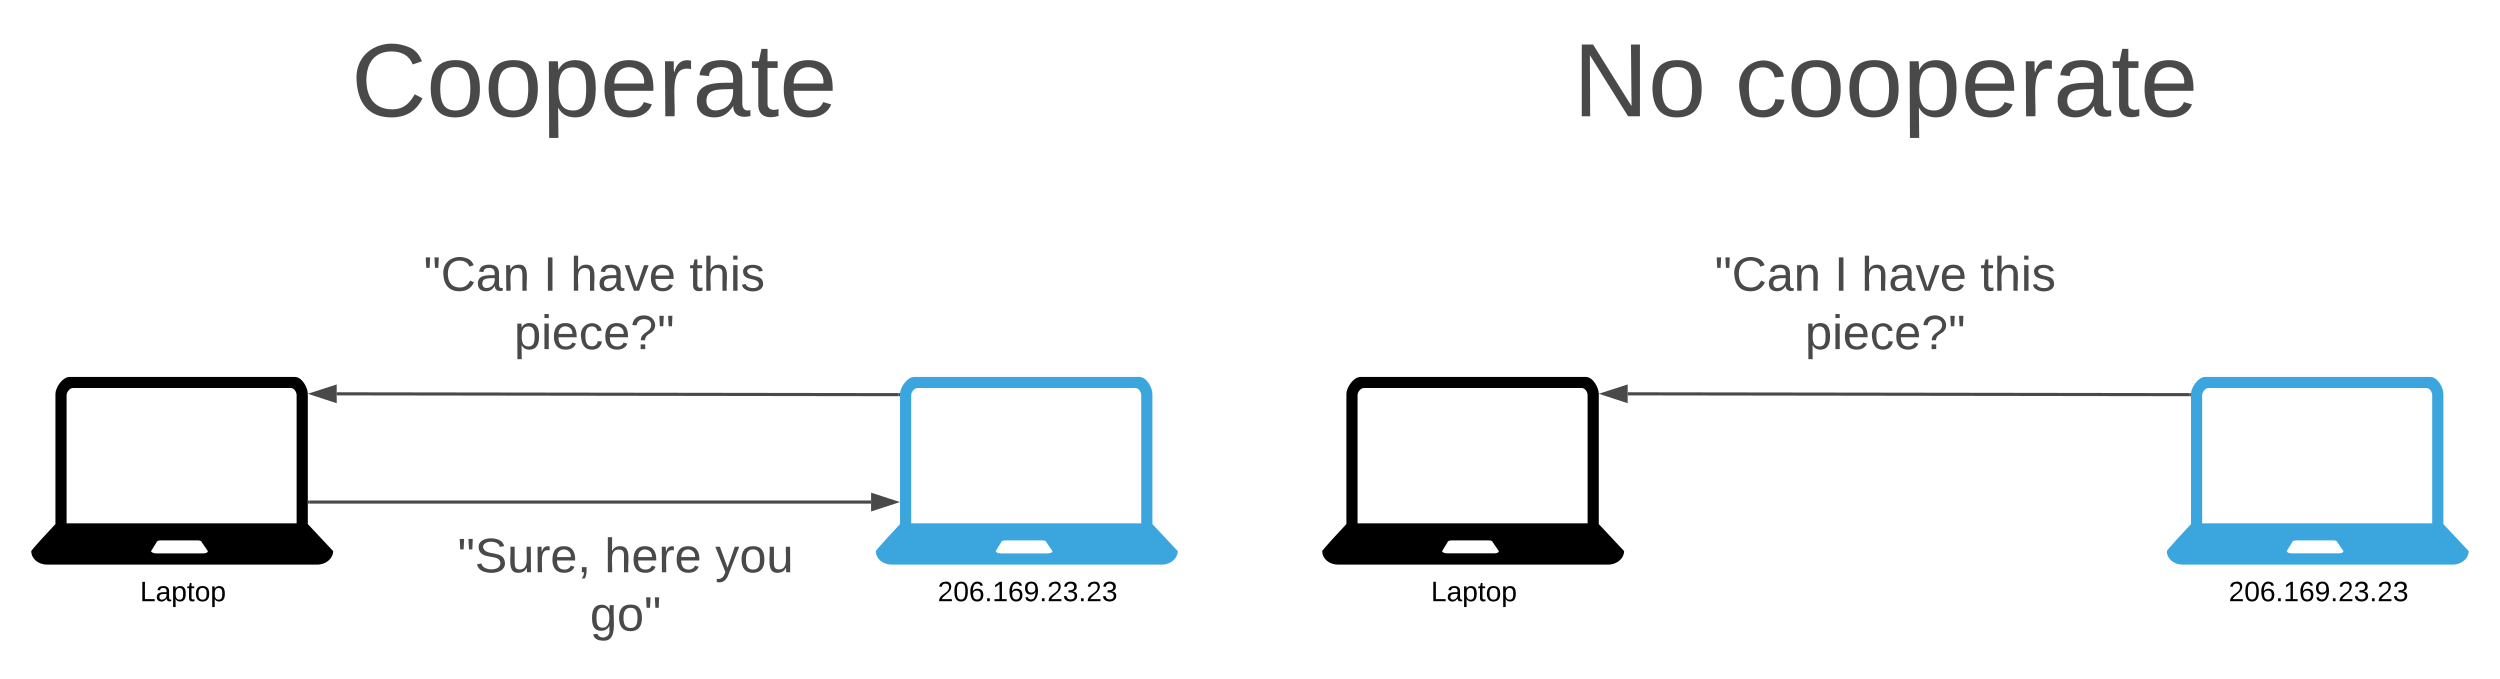 <svg xmlns="http://www.w3.org/2000/svg" xmlns:xlink="http://www.w3.org/1999/xlink" xmlns:lucid="lucid" width="1598.4" height="434.33"><g transform="translate(-260 -159)" lucid:page-tab-id="0_0"><path d="M0 0h1870.4v1323.2H0z" fill="#fff"/><path d="M520 180h240v60H520z" fill="none"/><use xlink:href="#a" transform="matrix(1,0,0,1,520,180) translate(-35.37 53.333)"/><path d="M520 320h240v60H520z" fill="none"/><use xlink:href="#b" transform="matrix(1,0,0,1,520,320) translate(10.895 24.889)"/><use xlink:href="#c" transform="matrix(1,0,0,1,520,320) translate(87.463 24.889)"/><use xlink:href="#d" transform="matrix(1,0,0,1,520,320) translate(104.747 24.889)"/><use xlink:href="#e" transform="matrix(1,0,0,1,520,320) translate(180.796 24.889)"/><use xlink:href="#f" transform="matrix(1,0,0,1,520,320) translate(68.753 62.222)"/><path d="M456.8 494.08v-83.16c0-4.08-3.67-10.92-8.3-10.92h-144c-4.62 0-9.06 6.84-9.06 10.92v83.16c-16.2 17.28-15.44 17.28-15.44 17.28 0 4.92 4.44 8.64 10.23 8.64h172.55c5.8 0 10.23-4.08 10.23-8.64l-16.2-17.28zM389.8 512.8h-30.1c-1.55 0-3.1-.72-3.1-1.44l3.48-5.64c0-.72 1.16-1.2 2.7-1.2h23.93c1.16 0 2.32.48 2.32 1.2l3.86 5.64c0 1.08-1.53 1.44-3.08 1.44zm59.83-19.2H302.58v-81.96c0-1.92 1.93-4.56 4.06-4.56H446c2.1 0 3.65 2.64 3.65 4.56v81.96z" stroke="#000" stroke-opacity="0"/><use xlink:href="#g" transform="matrix(1,0,0,1,250,529) translate(99.5 14.4)"/><path d="M996.8 494.08v-83.16c0-4.08-3.67-10.92-8.3-10.92h-144c-4.62 0-9.06 6.84-9.06 10.92v83.16c-16.2 17.28-15.44 17.28-15.44 17.28 0 4.92 4.44 8.64 10.23 8.64h172.55c5.8 0 10.23-4.08 10.23-8.64l-16.2-17.28zM929.8 512.8h-30.1c-1.55 0-3.1-.72-3.1-1.44l3.48-5.64c0-.72 1.16-1.2 2.7-1.2h23.93c1.16 0 2.32.48 2.32 1.2l3.86 5.64c0 1.08-1.53 1.44-3.08 1.44zm59.83-19.2H842.58v-81.96c0-1.92 1.93-4.56 4.06-4.56H986c2.1 0 3.65 2.64 3.65 4.56v81.96z" stroke="#000" stroke-opacity="0" fill="#3aa6dd"/><use xlink:href="#h" transform="matrix(1,0,0,1,790,529) translate(69.5 14.4)"/><path d="M457.8 480h359.14" stroke="#494949" stroke-width="2" fill="none"/><path d="M457.82 481h-1.03v-2h1.02z" fill="#494949"/><path d="M832.2 480l-14.26 4.64v-9.28z" stroke="#494949" stroke-width="2" fill="#494949"/><path d="M834.44 411.33l-359.17-.54" stroke="#494949" stroke-width="2" fill="none"/><path d="M835.53 410.33l-.1.6v1.4h-1.02l.02-2z" fill="#494949"/><path d="M460 410.77l14.28-4.6v9.26z" stroke="#494949" stroke-width="2" fill="#494949"/><path d="M540 500h240v60H540z" fill="none"/><use xlink:href="#i" transform="matrix(1,0,0,1,540,500) translate(12.623 24.889)"/><use xlink:href="#j" transform="matrix(1,0,0,1,540,500) translate(106.475 24.889)"/><use xlink:href="#k" transform="matrix(1,0,0,1,540,500) translate(177.253 24.889)"/><use xlink:href="#l" transform="matrix(1,0,0,1,540,500) translate(97.228 62.222)"/><path d="M1345.4 320h240v60h-240z" fill="none"/><use xlink:href="#b" transform="matrix(1,0,0,1,1345.393,320) translate(10.895 24.889)"/><use xlink:href="#c" transform="matrix(1,0,0,1,1345.393,320) translate(87.463 24.889)"/><use xlink:href="#d" transform="matrix(1,0,0,1,1345.393,320) translate(104.747 24.889)"/><use xlink:href="#e" transform="matrix(1,0,0,1,1345.393,320) translate(180.796 24.889)"/><use xlink:href="#f" transform="matrix(1,0,0,1,1345.393,320) translate(68.753 62.222)"/><path d="M1258.1 180h414.6v60h-414.6z" fill="none"/><g><use xlink:href="#m" transform="matrix(1,0,0,1,1258.089,180) translate(7.685 53.333)"/><use xlink:href="#n" transform="matrix(1,0,0,1,1258.089,180) translate(111.204 53.333)"/></g><path d="M1282.2 494.08v-83.16c0-4.08-3.68-10.92-8.3-10.92h-144c-4.63 0-9.07 6.84-9.07 10.92v83.16c-16.2 17.28-15.44 17.28-15.44 17.28 0 4.92 4.43 8.64 10.22 8.64h172.55c5.8 0 10.23-4.08 10.23-8.64l-16.2-17.28zm-67 18.72h-30.1c-1.54 0-3.08-.72-3.08-1.44l3.47-5.64c0-.72 1.15-1.2 2.7-1.2h23.93c1.15 0 2.3.48 2.3 1.2l3.87 5.64c0 1.08-1.54 1.44-3.1 1.44zm59.85-19.2h-147.08v-81.96c0-1.92 1.93-4.56 4.06-4.56h139.35c2.12 0 3.67 2.64 3.67 4.56v81.96z" stroke="#000" stroke-opacity="0"/><g><use xlink:href="#g" transform="matrix(1,0,0,1,1075.393,529) translate(99.5 14.4)"/></g><path d="M1822.2 494.08v-83.16c0-4.08-3.68-10.92-8.3-10.92h-144c-4.63 0-9.07 6.84-9.07 10.92v83.16c-16.2 17.28-15.44 17.28-15.44 17.28 0 4.92 4.43 8.64 10.22 8.64h172.55c5.8 0 10.23-4.08 10.23-8.64l-16.2-17.28zm-67 18.72h-30.1c-1.54 0-3.08-.72-3.08-1.44l3.47-5.64c0-.72 1.15-1.2 2.7-1.2h23.93c1.15 0 2.3.48 2.3 1.2l3.87 5.64c0 1.08-1.54 1.44-3.1 1.44zm59.85-19.2h-147.08v-81.96c0-1.92 1.93-4.56 4.06-4.56h139.35c2.12 0 3.67 2.64 3.67 4.56v81.96z" stroke="#000" stroke-opacity="0" fill="#3aa6dd"/><g><use xlink:href="#h" transform="matrix(1,0,0,1,1615.393,529) translate(69.5 14.4)"/></g><path d="M1659.83 411.33l-359.16-.54" stroke="#494949" stroke-width="2" fill="none"/><path d="M1660.92 410.33l-.1.6v1.4h-1v-2z" fill="#494949"/><path d="M1285.4 410.77l14.27-4.6v9.26z" stroke="#494949" stroke-width="2" fill="#494949"/><defs><path fill="#494949" d="M212-179c-10-28-35-45-73-45-59 0-87 40-87 99 0 60 29 101 89 101 43 0 62-24 78-52l27 14C228-24 195 4 139 4 59 4 22-46 18-125c-6-104 99-153 187-111 19 9 31 26 39 46" id="o"/><path fill="#494949" d="M100-194c62-1 85 37 85 99 1 63-27 99-86 99S16-35 15-95c0-66 28-99 85-99zM99-20c44 1 53-31 53-75 0-43-8-75-51-75s-53 32-53 75 10 74 51 75" id="p"/><path fill="#494949" d="M115-194c55 1 70 41 70 98S169 2 115 4C84 4 66-9 55-30l1 105H24l-1-265h31l2 30c10-21 28-34 59-34zm-8 174c40 0 45-34 45-75s-6-73-45-74c-42 0-51 32-51 76 0 43 10 73 51 73" id="q"/><path fill="#494949" d="M100-194c63 0 86 42 84 106H49c0 40 14 67 53 68 26 1 43-12 49-29l28 8c-11 28-37 45-77 45C44 4 14-33 15-96c1-61 26-98 85-98zm52 81c6-60-76-77-97-28-3 7-6 17-6 28h103" id="r"/><path fill="#494949" d="M114-163C36-179 61-72 57 0H25l-1-190h30c1 12-1 29 2 39 6-27 23-49 58-41v29" id="s"/><path fill="#494949" d="M141-36C126-15 110 5 73 4 37 3 15-17 15-53c-1-64 63-63 125-63 3-35-9-54-41-54-24 1-41 7-42 31l-33-3c5-37 33-52 76-52 45 0 72 20 72 64v82c-1 20 7 32 28 27v20c-31 9-61-2-59-35zM48-53c0 20 12 33 32 33 41-3 63-29 60-74-43 2-92-5-92 41" id="t"/><path fill="#494949" d="M59-47c-2 24 18 29 38 22v24C64 9 27 4 27-40v-127H5v-23h24l9-43h21v43h35v23H59v120" id="u"/><g id="a"><use transform="matrix(0.185,0,0,0.185,0,0)" xlink:href="#o"/><use transform="matrix(0.185,0,0,0.185,47.963,0)" xlink:href="#p"/><use transform="matrix(0.185,0,0,0.185,85,0)" xlink:href="#p"/><use transform="matrix(0.185,0,0,0.185,122.037,0)" xlink:href="#q"/><use transform="matrix(0.185,0,0,0.185,159.074,0)" xlink:href="#r"/><use transform="matrix(0.185,0,0,0.185,196.111,0)" xlink:href="#s"/><use transform="matrix(0.185,0,0,0.185,218.148,0)" xlink:href="#t"/><use transform="matrix(0.185,0,0,0.185,255.185,0)" xlink:href="#u"/><use transform="matrix(0.185,0,0,0.185,273.704,0)" xlink:href="#r"/></g><path fill="#494949" d="M109-170H84l-4-78h32zm-65 0H19l-4-78h33" id="v"/><path fill="#494949" d="M117-194c89-4 53 116 60 194h-32v-121c0-31-8-49-39-48C34-167 62-67 57 0H25l-1-190h30c1 10-1 24 2 32 11-22 29-35 61-36" id="w"/><g id="b"><use transform="matrix(0.086,0,0,0.086,0,0)" xlink:href="#v"/><use transform="matrix(0.086,0,0,0.086,10.975,0)" xlink:href="#o"/><use transform="matrix(0.086,0,0,0.086,33.358,0)" xlink:href="#t"/><use transform="matrix(0.086,0,0,0.086,50.642,0)" xlink:href="#w"/></g><path fill="#494949" d="M33 0v-248h34V0H33" id="x"/><use transform="matrix(0.086,0,0,0.086,0,0)" xlink:href="#x" id="c"/><path fill="#494949" d="M106-169C34-169 62-67 57 0H25v-261h32l-1 103c12-21 28-36 61-36 89 0 53 116 60 194h-32v-121c2-32-8-49-39-48" id="y"/><path fill="#494949" d="M108 0H70L1-190h34L89-25l56-165h34" id="z"/><g id="d"><use transform="matrix(0.086,0,0,0.086,0,0)" xlink:href="#y"/><use transform="matrix(0.086,0,0,0.086,17.284,0)" xlink:href="#t"/><use transform="matrix(0.086,0,0,0.086,34.568,0)" xlink:href="#z"/><use transform="matrix(0.086,0,0,0.086,50.123,0)" xlink:href="#r"/></g><path fill="#494949" d="M24-231v-30h32v30H24zM24 0v-190h32V0H24" id="A"/><path fill="#494949" d="M135-143c-3-34-86-38-87 0 15 53 115 12 119 90S17 21 10-45l28-5c4 36 97 45 98 0-10-56-113-15-118-90-4-57 82-63 122-42 12 7 21 19 24 35" id="B"/><g id="e"><use transform="matrix(0.086,0,0,0.086,0,0)" xlink:href="#u"/><use transform="matrix(0.086,0,0,0.086,8.642,0)" xlink:href="#y"/><use transform="matrix(0.086,0,0,0.086,25.926,0)" xlink:href="#A"/><use transform="matrix(0.086,0,0,0.086,32.753,0)" xlink:href="#B"/></g><path fill="#494949" d="M96-169c-40 0-48 33-48 73s9 75 48 75c24 0 41-14 43-38l32 2c-6 37-31 61-74 61-59 0-76-41-82-99-10-93 101-131 147-64 4 7 5 14 7 22l-32 3c-4-21-16-35-41-35" id="C"/><path fill="#494949" d="M103-251c84 0 111 97 45 133-19 10-37 24-39 52H78c0-63 77-55 77-114 0-30-21-42-52-43-32 0-53 17-56 46l-32-2c7-45 34-72 88-72zM77 0v-35h34V0H77" id="D"/><g id="f"><use transform="matrix(0.086,0,0,0.086,0,0)" xlink:href="#q"/><use transform="matrix(0.086,0,0,0.086,17.284,0)" xlink:href="#A"/><use transform="matrix(0.086,0,0,0.086,24.111,0)" xlink:href="#r"/><use transform="matrix(0.086,0,0,0.086,41.395,0)" xlink:href="#C"/><use transform="matrix(0.086,0,0,0.086,56.951,0)" xlink:href="#r"/><use transform="matrix(0.086,0,0,0.086,74.235,0)" xlink:href="#D"/><use transform="matrix(0.086,0,0,0.086,91.519,0)" xlink:href="#v"/></g><path d="M30 0v-248h33v221h125V0H30" id="E"/><path d="M141-36C126-15 110 5 73 4 37 3 15-17 15-53c-1-64 63-63 125-63 3-35-9-54-41-54-24 1-41 7-42 31l-33-3c5-37 33-52 76-52 45 0 72 20 72 64v82c-1 20 7 32 28 27v20c-31 9-61-2-59-35zM48-53c0 20 12 33 32 33 41-3 63-29 60-74-43 2-92-5-92 41" id="F"/><path d="M115-194c55 1 70 41 70 98S169 2 115 4C84 4 66-9 55-30l1 105H24l-1-265h31l2 30c10-21 28-34 59-34zm-8 174c40 0 45-34 45-75s-6-73-45-74c-42 0-51 32-51 76 0 43 10 73 51 73" id="G"/><path d="M59-47c-2 24 18 29 38 22v24C64 9 27 4 27-40v-127H5v-23h24l9-43h21v43h35v23H59v120" id="H"/><path d="M100-194c62-1 85 37 85 99 1 63-27 99-86 99S16-35 15-95c0-66 28-99 85-99zM99-20c44 1 53-31 53-75 0-43-8-75-51-75s-53 32-53 75 10 74 51 75" id="I"/><g id="g"><use transform="matrix(0.05,0,0,0.05,0,0)" xlink:href="#E"/><use transform="matrix(0.05,0,0,0.05,10,0)" xlink:href="#F"/><use transform="matrix(0.05,0,0,0.05,20,0)" xlink:href="#G"/><use transform="matrix(0.05,0,0,0.05,30,0)" xlink:href="#H"/><use transform="matrix(0.05,0,0,0.05,35,0)" xlink:href="#I"/><use transform="matrix(0.05,0,0,0.05,45,0)" xlink:href="#G"/></g><path d="M101-251c82-7 93 87 43 132L82-64C71-53 59-42 53-27h129V0H18c2-99 128-94 128-182 0-28-16-43-45-43s-46 15-49 41l-32-3c6-41 34-60 81-64" id="J"/><path d="M101-251c68 0 85 55 85 127S166 4 100 4C33 4 14-52 14-124c0-73 17-127 87-127zm-1 229c47 0 54-49 54-102s-4-102-53-102c-51 0-55 48-55 102 0 53 5 102 54 102" id="K"/><path d="M110-160c48 1 74 30 74 79 0 53-28 85-80 85-65 0-83-55-86-122-5-90 50-162 133-122 14 7 22 21 27 39l-31 6c-5-40-67-38-82-6-9 19-15 44-15 74 11-20 30-34 60-33zm-7 138c34 0 49-23 49-58s-16-56-50-56c-29 0-50 16-49 49 1 36 15 65 50 65" id="L"/><path d="M33 0v-38h34V0H33" id="M"/><path d="M27 0v-27h64v-190l-56 39v-29l58-41h29v221h61V0H27" id="N"/><path d="M99-251c64 0 84 50 84 122C183-37 130 33 47-8c-14-7-20-23-25-40l30-5c6 39 69 39 84 7 9-19 16-44 16-74-10 22-31 35-62 35-49 0-73-33-73-83 0-54 28-83 82-83zm-1 141c31-1 51-18 51-49 0-36-14-67-51-67-34 0-49 23-49 58 0 34 15 58 49 58" id="O"/><path d="M126-127c33 6 58 20 58 59 0 88-139 92-164 29-3-8-5-16-6-25l32-3c6 27 21 44 54 44 32 0 52-15 52-46 0-38-36-46-79-43v-28c39 1 72-4 72-42 0-27-17-43-46-43-28 0-47 15-49 41l-32-3c6-42 35-63 81-64 48-1 79 21 79 65 0 36-21 52-52 59" id="P"/><g id="h"><use transform="matrix(0.05,0,0,0.05,0,0)" xlink:href="#J"/><use transform="matrix(0.05,0,0,0.05,10,0)" xlink:href="#K"/><use transform="matrix(0.05,0,0,0.05,20,0)" xlink:href="#L"/><use transform="matrix(0.05,0,0,0.05,30,0)" xlink:href="#M"/><use transform="matrix(0.05,0,0,0.05,35,0)" xlink:href="#N"/><use transform="matrix(0.05,0,0,0.05,45,0)" xlink:href="#L"/><use transform="matrix(0.05,0,0,0.05,55,0)" xlink:href="#O"/><use transform="matrix(0.05,0,0,0.05,65,0)" xlink:href="#M"/><use transform="matrix(0.05,0,0,0.05,70,0)" xlink:href="#J"/><use transform="matrix(0.05,0,0,0.05,80,0)" xlink:href="#P"/><use transform="matrix(0.05,0,0,0.05,90,0)" xlink:href="#M"/><use transform="matrix(0.05,0,0,0.05,95,0)" xlink:href="#J"/><use transform="matrix(0.05,0,0,0.05,105,0)" xlink:href="#P"/></g><path fill="#494949" d="M185-189c-5-48-123-54-124 2 14 75 158 14 163 119 3 78-121 87-175 55-17-10-28-26-33-46l33-7c5 56 141 63 141-1 0-78-155-14-162-118-5-82 145-84 179-34 5 7 8 16 11 25" id="Q"/><path fill="#494949" d="M84 4C-5 8 30-112 23-190h32v120c0 31 7 50 39 49 72-2 45-101 50-169h31l1 190h-30c-1-10 1-25-2-33-11 22-28 36-60 37" id="R"/><path fill="#494949" d="M68-38c1 34 0 65-14 84H32c9-13 17-26 17-46H33v-38h35" id="S"/><g id="i"><use transform="matrix(0.086,0,0,0.086,0,0)" xlink:href="#v"/><use transform="matrix(0.086,0,0,0.086,10.975,0)" xlink:href="#Q"/><use transform="matrix(0.086,0,0,0.086,31.716,0)" xlink:href="#R"/><use transform="matrix(0.086,0,0,0.086,49,0)" xlink:href="#s"/><use transform="matrix(0.086,0,0,0.086,59.284,0)" xlink:href="#r"/><use transform="matrix(0.086,0,0,0.086,76.568,0)" xlink:href="#S"/></g><g id="j"><use transform="matrix(0.086,0,0,0.086,0,0)" xlink:href="#y"/><use transform="matrix(0.086,0,0,0.086,17.284,0)" xlink:href="#r"/><use transform="matrix(0.086,0,0,0.086,34.568,0)" xlink:href="#s"/><use transform="matrix(0.086,0,0,0.086,44.852,0)" xlink:href="#r"/></g><path fill="#494949" d="M179-190L93 31C79 59 56 82 12 73V49c39 6 53-20 64-50L1-190h34L92-34l54-156h33" id="T"/><g id="k"><use transform="matrix(0.086,0,0,0.086,0,0)" xlink:href="#T"/><use transform="matrix(0.086,0,0,0.086,15.556,0)" xlink:href="#p"/><use transform="matrix(0.086,0,0,0.086,32.84,0)" xlink:href="#R"/></g><path fill="#494949" d="M177-190C167-65 218 103 67 71c-23-6-38-20-44-43l32-5c15 47 100 32 89-28v-30C133-14 115 1 83 1 29 1 15-40 15-95c0-56 16-97 71-98 29-1 48 16 59 35 1-10 0-23 2-32h30zM94-22c36 0 50-32 50-73 0-42-14-75-50-75-39 0-46 34-46 75s6 73 46 73" id="U"/><g id="l"><use transform="matrix(0.086,0,0,0.086,0,0)" xlink:href="#U"/><use transform="matrix(0.086,0,0,0.086,17.284,0)" xlink:href="#p"/><use transform="matrix(0.086,0,0,0.086,34.568,0)" xlink:href="#v"/></g><path fill="#494949" d="M190 0L58-211 59 0H30v-248h39L202-35l-2-213h31V0h-41" id="V"/><g id="m"><use transform="matrix(0.185,0,0,0.185,0,0)" xlink:href="#V"/><use transform="matrix(0.185,0,0,0.185,47.963,0)" xlink:href="#p"/></g><g id="n"><use transform="matrix(0.185,0,0,0.185,0,0)" xlink:href="#C"/><use transform="matrix(0.185,0,0,0.185,33.333,0)" xlink:href="#p"/><use transform="matrix(0.185,0,0,0.185,70.37,0)" xlink:href="#p"/><use transform="matrix(0.185,0,0,0.185,107.407,0)" xlink:href="#q"/><use transform="matrix(0.185,0,0,0.185,144.444,0)" xlink:href="#r"/><use transform="matrix(0.185,0,0,0.185,181.481,0)" xlink:href="#s"/><use transform="matrix(0.185,0,0,0.185,203.519,0)" xlink:href="#t"/><use transform="matrix(0.185,0,0,0.185,240.556,0)" xlink:href="#u"/><use transform="matrix(0.185,0,0,0.185,259.074,0)" xlink:href="#r"/></g></defs></g></svg>
